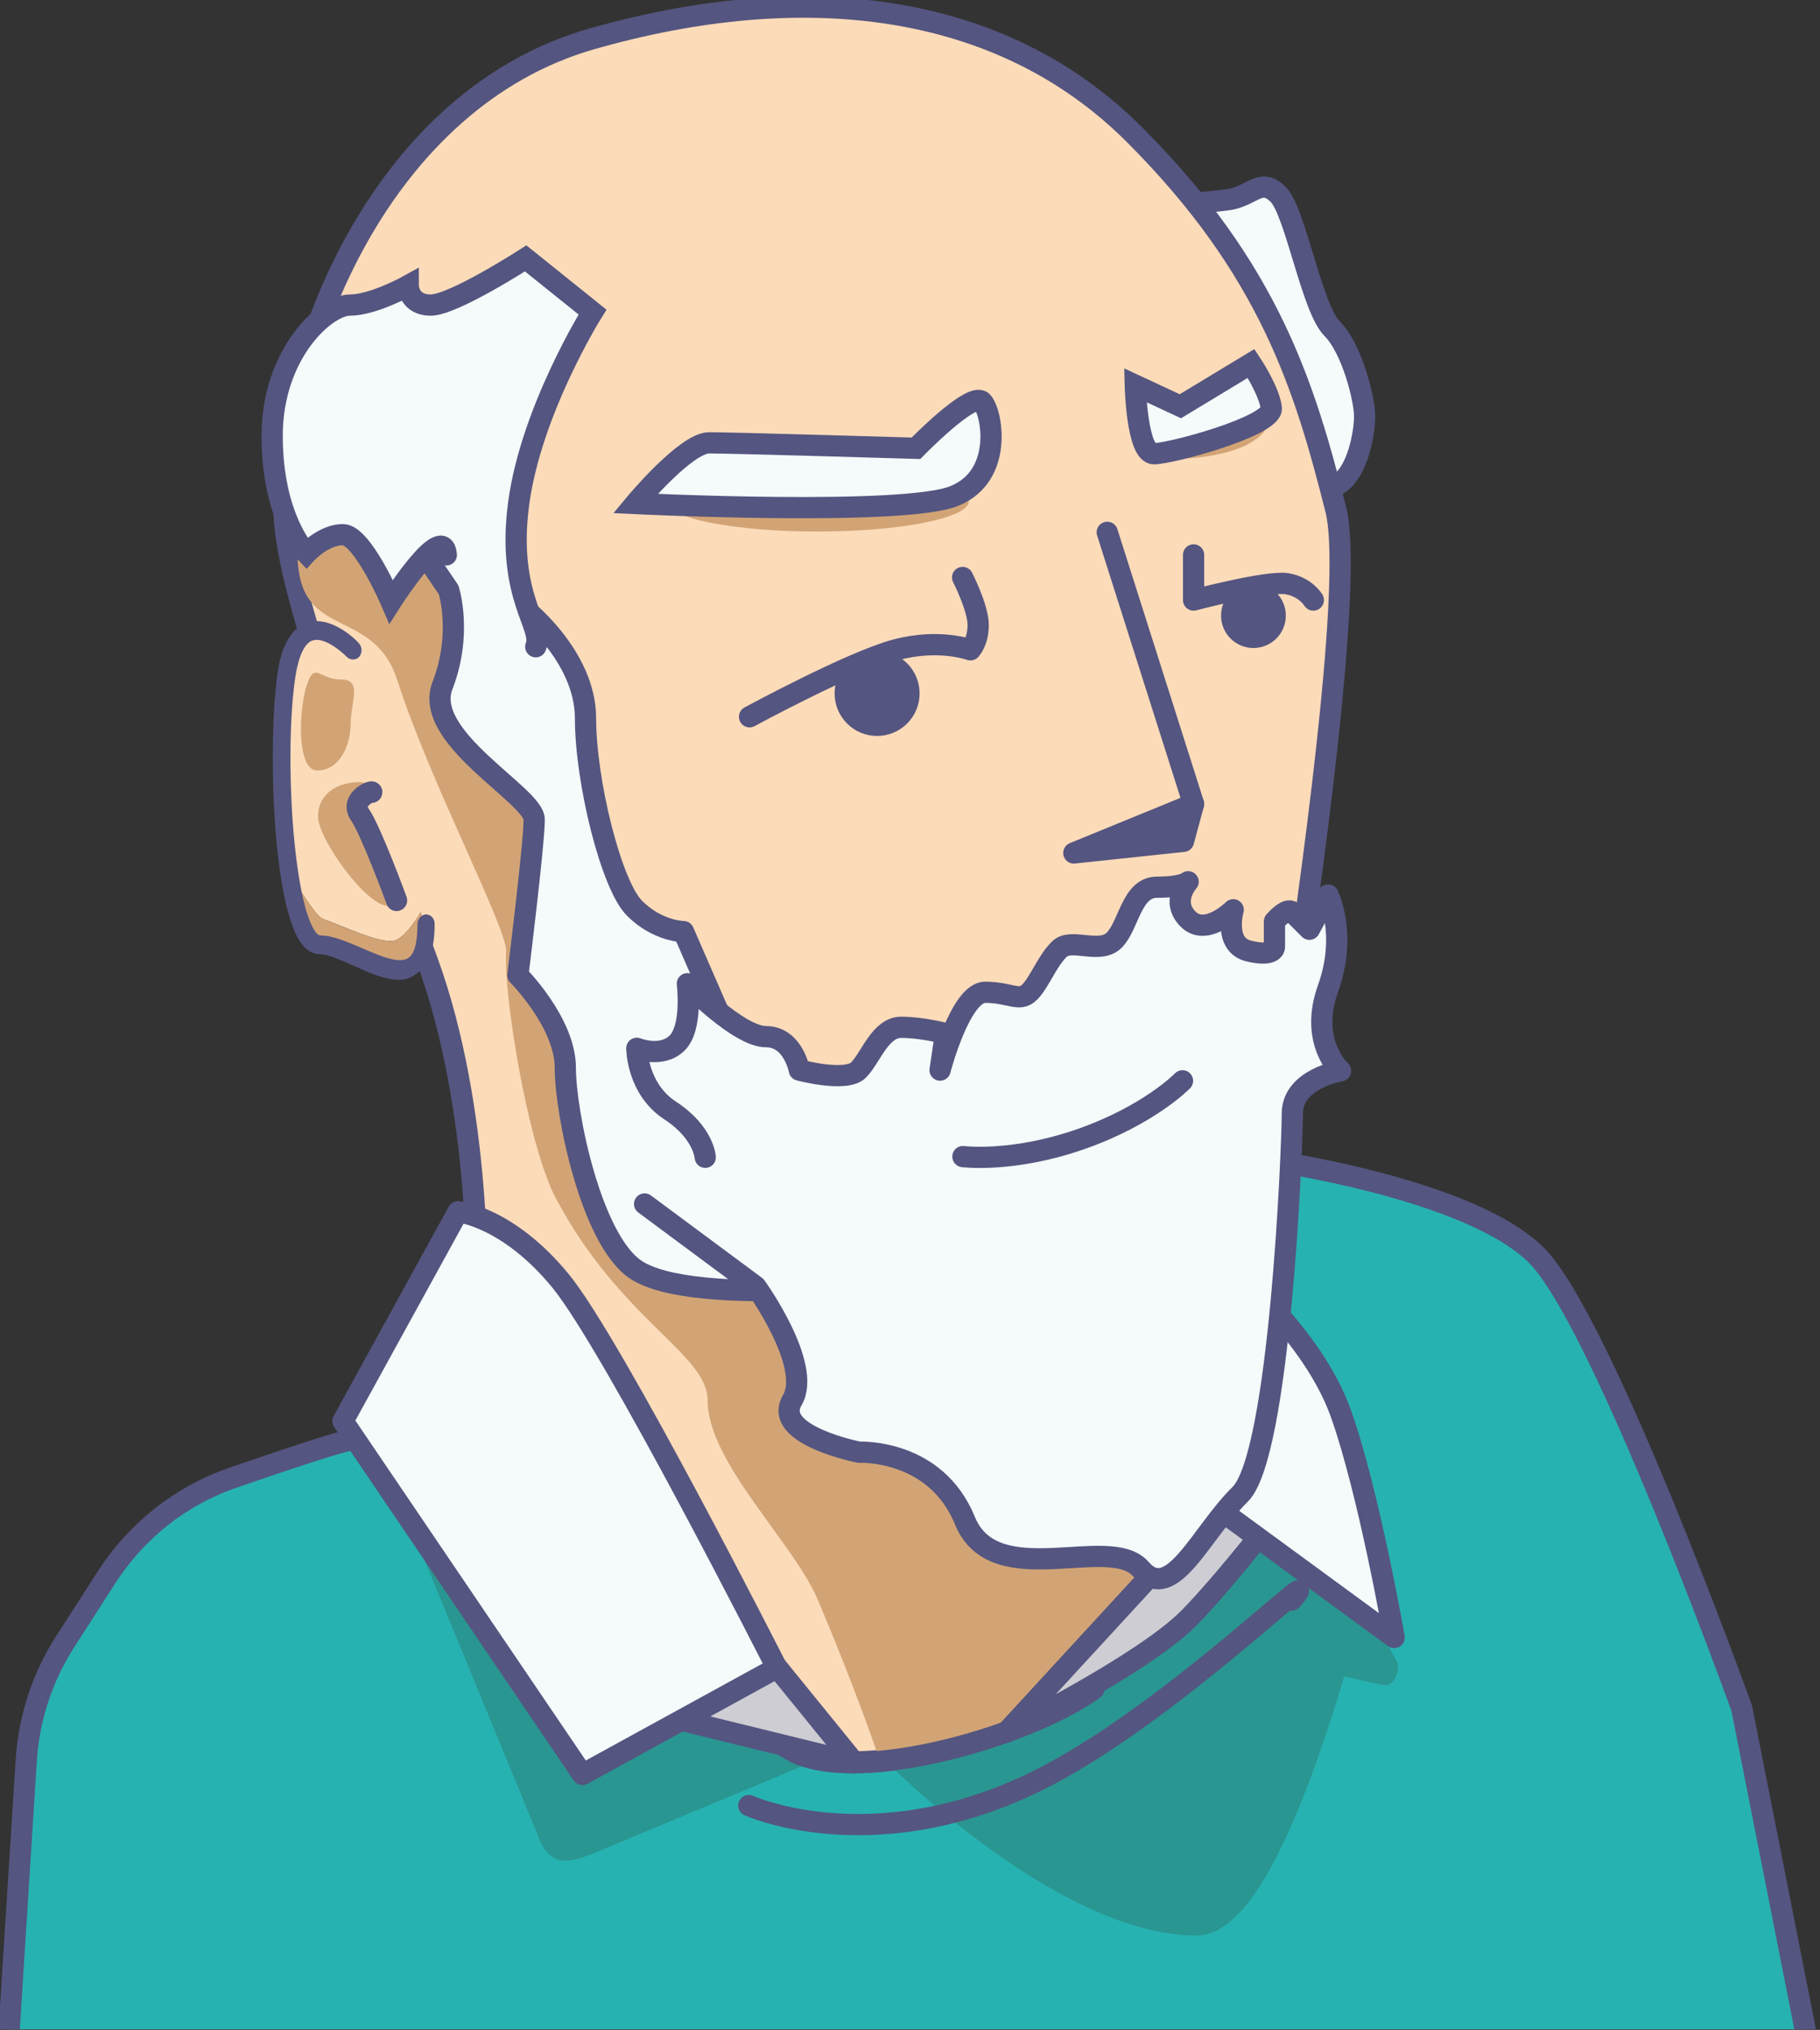 <svg width="330" height="368" viewBox="0 0 330 368" fill="none" xmlns="http://www.w3.org/2000/svg">
<rect x="0" y="0" width="330" height="368" fill="#333333" stroke="none"/>
<g clip-path="url(#clip0)">
<path d="M202.598 37.812C202.598 37.812 219.234 36.824 223.182 36.119C227.271 35.272 228.68 32.168 231.782 35.272C234.884 38.376 237.845 55.871 241.51 59.54C245.176 63.208 247.432 72.379 247.432 75.483C247.432 78.587 246.163 85.218 243.061 87.476C238.127 91.285 225.015 91.285 225.015 91.285L202.598 37.812Z" fill="#F5FAFA" stroke="#545580" stroke-width="3.849" stroke-miterlimit="10" stroke-linecap="round" stroke-linejoin="round"/>
<path d="M4.755 319.148C5.243 311.468 7.683 304.039 11.845 297.566L19.303 285.968C24.704 277.567 32.727 271.176 42.167 267.916C51.629 264.65 62.481 261.018 63.955 261.018C66.775 261.018 66.493 266.379 71.427 264.404C76.362 262.57 97.845 261.018 97.845 261.018L230.092 210.366C230.092 210.366 266.467 215.445 278.591 227.579C290.575 239.572 315.812 309.694 315.812 309.694L327.655 369.658H164.603H1.551L4.755 319.148Z" fill="#27B2B2"/>
<path d="M327.655 369.658L315.812 309.694C315.812 309.694 290.575 239.572 278.591 227.579C266.467 215.445 230.092 210.366 230.092 210.366L97.845 261.018C97.845 261.018 76.362 262.57 71.427 264.404C66.493 266.379 66.775 261.018 63.955 261.018C62.481 261.018 51.629 264.65 42.167 267.916C32.727 271.176 24.704 277.567 19.303 285.968L11.845 297.566C7.683 304.039 5.243 311.468 4.755 319.148L1.551 369.658" stroke="#545580" stroke-width="3.849" stroke-miterlimit="10" stroke-linecap="round"/>
<path d="M144.371 317.737C156.919 323.522 187.372 314.351 198.51 306.168" stroke="#545580" stroke-width="3.849" stroke-miterlimit="10" stroke-linecap="round" stroke-linejoin="round"/>
<path d="M73.453 274.281L97.562 332.834C99.677 338.478 102.92 338.054 108.418 335.656L148.318 319.007L101.51 302.499L73.453 274.281Z" fill="#2A9691"/>
<path d="M217.265 231.954L210.215 278.373C207.255 284.439 210.356 295.162 216.701 297.984L250.679 305.462C252.794 306.026 253.922 302.64 253.358 301.37L234.465 266.662C234.324 266.521 234.324 266.239 234.324 265.957L225.724 233.364C225.724 231.954 217.97 230.543 217.265 231.954Z" fill="#2A9691"/>
<path d="M86.422 235.058C86.422 235.058 87.55 201.619 77.399 173.965C64.851 139.962 51.457 107.37 51.457 91.568C51.457 62.926 69.222 17.918 107.288 7.054C145.355 -3.81 181.307 -0 205.697 24.409C230.088 48.817 236.574 69.981 242.213 92.415C247.853 114.848 221.065 264.546 221.065 264.546C221.065 264.546 207.671 298.972 198.225 306.026C187.087 314.21 156.634 323.381 144.086 317.596C126.18 309.272 97.842 253.682 97.842 253.682L86.422 235.058Z" fill="#FCDBB9" stroke="#545580" stroke-width="3.849" stroke-miterlimit="10" stroke-linecap="round" stroke-linejoin="round"/>
<path d="M223.321 248.884C233.472 312.94 159.031 317.737 159.031 317.737C159.031 317.737 155.224 306.45 148.316 290.083C143.804 279.501 128.296 265.11 128.296 253.823C128.296 245.498 112.505 239.29 100.803 217.28C95.587 207.404 91.216 179.609 91.78 172.554C92.062 168.462 77.822 141.514 72.042 123.313C67.953 110.615 55.687 115.553 54.136 103.278C51.88 86.347 69.081 90.157 75.284 94.531C81.488 98.763 90.088 138.269 105.879 165.923C118.708 188.215 139.152 199.926 144.65 201.196C155.365 203.735 169.041 191.319 176.09 191.319C202.173 191.601 218.246 217.562 223.321 248.884Z" fill="#D2A475"/>
<path d="M243.064 306.167C233.336 337.771 225.017 350.893 216.981 350.893C191.039 350.893 159.035 317.736 159.035 317.736C179.619 319.571 230.798 290.083 230.093 274.28C229.388 257.349 252.369 275.832 243.064 306.167Z" fill="#2A9691"/>
<path d="M148.176 96.365C163.36 96.365 175.669 93.901 175.669 90.862C175.669 87.823 163.36 85.359 148.176 85.359C132.992 85.359 120.684 87.823 120.684 90.862C120.684 93.901 132.992 96.365 148.176 96.365Z" fill="#D2A475"/>
<path d="M230.232 74.072C230.937 77.035 228.822 80.562 221.35 82.256C213.878 83.949 207.392 83.102 206.687 80.139C205.982 77.176 211.34 73.367 218.671 71.533C226.003 69.698 229.527 71.109 230.232 74.072Z" fill="#D2A475"/>
<path d="M182.438 314.069L220.222 273.011L240.101 263.417C240.101 263.417 223.747 285.145 215.429 293.469C207.11 301.794 182.438 314.069 182.438 314.069Z" fill="#CDCDD3" stroke="#545580" stroke-width="3.849" stroke-miterlimit="10" stroke-linecap="round" stroke-linejoin="round"/>
<path d="M220.224 273.011L252.792 296.856C252.792 296.856 248.139 270.189 243.064 256.08C237.988 241.971 223.326 229.979 223.326 229.979H198.512L220.224 273.011Z" fill="#F5FAFA" stroke="#545580" stroke-width="3.849" stroke-miterlimit="10" stroke-linecap="round" stroke-linejoin="round"/>
<path d="M115.188 230.119C107.152 224.617 102.5 201.76 102.5 193.577C102.5 185.393 93.899 176.787 93.899 176.787C93.899 176.787 96.86 152.942 96.86 148.569C96.86 144.195 76.558 133.754 80.224 124.301C83.889 114.848 81.351 106.947 81.351 106.947L76.84 100.315L70.777 102.432L75.994 91.144L94.745 110.051C94.745 110.051 106.165 118.798 106.165 130.227C106.165 141.655 110.818 160.42 115.047 164.653C119.277 168.886 123.93 168.886 123.93 168.886L130.133 183.136L165.803 232.236C166.085 232.236 125.763 237.315 115.188 230.119Z" fill="#F5FAFA" stroke="#545580" stroke-width="3.849" stroke-miterlimit="10" stroke-linecap="round" stroke-linejoin="round"/>
<path d="M116.879 218.267L137.04 233.223C137.04 233.223 147.332 247.473 143.666 253.822C139.86 260.171 155.791 263.275 155.791 263.275C155.791 263.275 169.608 262.57 174.966 275.691C180.323 288.813 201.189 277.949 206.829 284.439C212.468 290.929 217.685 277.949 224.875 270.894C232.065 263.698 234.321 208.25 234.321 201.901C234.321 195.552 243.063 194.141 243.063 194.141C243.063 194.141 237.282 188.92 240.807 179.185C244.331 169.309 240.807 162.254 240.807 162.254L237.423 168.462C237.423 168.462 235.308 166.346 234.321 165.358C233.334 164.37 231.079 167.051 231.079 167.051V171.707C231.079 171.707 231.079 173.541 226.426 172.413C221.773 171.284 223.606 164.935 223.606 164.935C223.606 164.935 218.672 169.873 215.429 166.628C212.186 163.383 215.429 159.855 215.429 159.855C215.429 159.855 214.442 160.843 209.789 160.843C205.137 160.843 204.714 167.757 202.035 170.437C199.356 173.118 194.14 169.873 192.025 172.13C189.769 174.388 188.5 178.056 186.667 179.89C184.835 181.725 183.143 179.89 178.631 179.89C174.12 179.89 170.454 193.999 170.454 193.999L171.441 187.368C171.441 187.368 167.211 186.239 163.405 186.239C159.598 186.239 157.906 191.742 155.65 193.999C153.394 196.257 144.935 193.999 144.935 193.999C144.935 193.999 143.807 187.933 138.873 187.933C133.938 187.933 124.633 178.338 124.633 178.338C124.633 178.338 125.62 186.239 122.8 189.061C119.98 191.883 115.469 190.049 115.469 190.049C115.469 190.049 115.469 197.386 121.531 201.336C127.594 205.287 127.876 209.802 127.876 209.802" fill="#F5FAFA"/>
<path d="M116.879 218.267L137.04 233.223C137.04 233.223 147.332 247.473 143.666 253.822C139.86 260.171 155.791 263.275 155.791 263.275C155.791 263.275 169.608 262.57 174.966 275.691C180.323 288.813 201.189 277.949 206.829 284.439C212.468 290.929 217.685 277.949 224.875 270.894C232.066 263.698 234.321 208.25 234.321 201.901C234.321 195.552 243.063 194.141 243.063 194.141C243.063 194.141 237.282 188.92 240.807 179.185C244.331 169.309 240.807 162.254 240.807 162.254L237.423 168.462C237.423 168.462 235.308 166.346 234.321 165.358C233.334 164.37 231.079 167.051 231.079 167.051V171.707C231.079 171.707 231.079 173.541 226.426 172.413C221.773 171.284 223.606 164.935 223.606 164.935C223.606 164.935 218.672 169.873 215.429 166.628C212.186 163.383 215.429 159.855 215.429 159.855C215.429 159.855 214.442 160.843 209.789 160.843C205.137 160.843 204.714 167.757 202.035 170.437C199.356 173.118 194.14 169.873 192.025 172.13C189.769 174.388 188.5 178.056 186.667 179.89C184.835 181.725 183.143 179.89 178.631 179.89C174.12 179.89 170.454 193.999 170.454 193.999L171.441 187.368C171.441 187.368 167.211 186.239 163.405 186.239C159.598 186.239 157.906 191.742 155.65 193.999C153.394 196.257 144.935 193.999 144.935 193.999C144.935 193.999 143.807 187.933 138.873 187.933C133.938 187.933 124.633 178.338 124.633 178.338C124.633 178.338 125.62 186.239 122.8 189.061C119.98 191.883 115.469 190.049 115.469 190.049C115.469 190.049 115.469 197.386 121.531 201.336C127.594 205.287 127.876 209.802 127.876 209.802" stroke="#545580" stroke-width="3.849" stroke-miterlimit="10" stroke-linecap="round" stroke-linejoin="round"/>
<path d="M97.142 117.246C98.693 113.719 91.785 108.216 94.041 91.285C96.296 74.355 107.435 56.577 107.435 56.577L95.31 46.842C95.31 46.842 82.198 55.307 78.109 55.307C74.02 55.307 74.02 51.78 74.02 51.78C74.02 51.78 67.676 55.307 63.446 55.307C59.076 55.307 49.348 64.055 49.348 79.011C49.348 93.966 55.551 100.315 55.551 100.315C55.551 100.315 58.653 96.929 62.178 96.929C65.702 96.929 70.919 109.063 70.919 109.063C70.919 109.063 80.365 94.248 80.929 100.598" fill="#F5FAFA"/>
<path d="M97.142 117.246C98.693 113.719 91.785 108.216 94.041 91.285C96.296 74.355 107.435 56.577 107.435 56.577L95.31 46.842C95.31 46.842 82.198 55.307 78.109 55.307C74.02 55.307 74.02 51.78 74.02 51.78C74.02 51.78 67.676 55.307 63.446 55.307C59.076 55.307 49.348 64.055 49.348 79.011C49.348 93.966 55.551 100.315 55.551 100.315C55.551 100.315 58.653 96.929 62.178 96.929C65.702 96.929 70.919 109.063 70.919 109.063C70.919 109.063 80.365 94.248 80.929 100.598" stroke="#545580" stroke-width="3.849" stroke-miterlimit="10" stroke-linecap="round"/>
<path d="M115.188 91.285C115.188 91.285 124.352 80.28 128.581 80.28C132.811 80.28 166.084 81.267 166.084 81.267C166.084 81.267 176.094 70.968 178.068 72.802C179.901 74.636 182.016 86.206 173.133 89.874C164.251 93.683 115.188 91.285 115.188 91.285Z" fill="#F5FAFA" stroke="#545580" stroke-width="3.849" stroke-miterlimit="10"/>
<path d="M226.851 65.89L214.021 73.65L205.844 69.84C205.844 69.84 206.126 82.256 209.227 82.256C212.329 82.256 230.517 77.318 230.517 74.073C230.235 70.969 226.851 65.89 226.851 65.89Z" fill="#F5FAFA" stroke="#545580" stroke-width="3.849" stroke-miterlimit="10"/>
<path d="M216.418 100.598V108.781C216.418 108.781 229.812 105.254 233.337 105.818C236.72 106.382 238.13 108.781 238.13 108.781" fill="#FCDBB9"/>
<path d="M216.418 100.598V108.781C216.418 108.781 229.812 105.254 233.337 105.818C236.72 106.382 238.13 108.781 238.13 108.781" stroke="#545580" stroke-width="3.849" stroke-miterlimit="10" stroke-linecap="round" stroke-linejoin="round"/>
<path d="M174.541 104.688C174.541 104.688 177.361 110.191 177.361 113.295C177.361 116.399 175.951 117.81 175.951 117.81C175.951 117.81 170.311 115.694 162.416 117.81C154.38 119.926 135.91 129.944 135.91 129.944" fill="#FCDBB9"/>
<path d="M174.541 104.688C174.541 104.688 177.361 110.191 177.361 113.295C177.361 116.399 175.951 117.81 175.951 117.81C175.951 117.81 170.311 115.694 162.416 117.81C154.38 119.926 135.91 129.944 135.91 129.944" stroke="#545580" stroke-width="3.849" stroke-miterlimit="10" stroke-linecap="round" stroke-linejoin="round"/>
<path d="M159.034 131.496C162.227 131.496 164.815 128.906 164.815 125.711C164.815 122.517 162.227 119.927 159.034 119.927C155.842 119.927 153.254 122.517 153.254 125.711C153.254 128.906 155.842 131.496 159.034 131.496Z" fill="#545580" stroke="#545580" stroke-width="3.849" stroke-miterlimit="10" stroke-linecap="round" stroke-linejoin="round"/>
<path d="M227.272 115.553C229.452 115.553 231.22 113.785 231.22 111.603C231.22 109.421 229.452 107.652 227.272 107.652C225.092 107.652 223.324 109.421 223.324 111.603C223.324 113.785 225.092 115.553 227.272 115.553Z" fill="#545580" stroke="#545580" stroke-width="3.849" stroke-miterlimit="10" stroke-linecap="round" stroke-linejoin="round"/>
<path d="M194.707 154.636L214.586 152.519L216.419 145.747L194.707 154.636Z" fill="#545580" stroke="#545580" stroke-width="3.849" stroke-miterlimit="10" stroke-linecap="round" stroke-linejoin="round"/>
<path d="M216.415 145.747L200.766 96.506" stroke="#545580" stroke-width="3.849" stroke-miterlimit="10" stroke-linecap="round" stroke-linejoin="round"/>
<path d="M174.595 209.677C174.595 209.677 183.591 210.848 196 206.5C208.409 202.152 214.411 195.941 214.411 195.941" fill="#F5FAFA"/>
<path d="M174.595 209.677C174.595 209.677 183.591 210.848 196 206.5C208.409 202.152 214.411 195.941 214.411 195.941" stroke="#545580" stroke-width="3.849" stroke-miterlimit="10" stroke-linecap="round" stroke-linejoin="round"/>
<path d="M154.946 319.572L140.847 302.217L115.188 274.281L101.512 306.45L154.946 319.572Z" fill="#CDCDD3" stroke="#545580" stroke-width="3.849" stroke-miterlimit="10" stroke-linecap="round" stroke-linejoin="round"/>
<path d="M83.046 219.679C83.046 219.679 92.069 220.525 101.656 232.236C111.243 243.946 140.851 302.358 140.851 302.358L105.604 321.688L62.18 257.632L83.046 219.679Z" fill="#F5FAFA" stroke="#545580" stroke-width="3.849" stroke-miterlimit="10" stroke-linecap="round" stroke-linejoin="round"/>
<path d="M135.773 327.331C135.773 327.331 159.459 338.054 190.336 321.687C213.74 309.271 241.796 281.194 234.183 290.083" stroke="#545580" stroke-width="3.849" stroke-miterlimit="10" stroke-linecap="round" stroke-linejoin="round"/>
<path d="M198.37 306.168C187.232 314.351 156.778 323.522 144.23 317.737" stroke="#545580" stroke-width="3.849" stroke-miterlimit="10" stroke-linecap="round" stroke-linejoin="round"/>
<path d="M58.645 166.628C61.606 167.616 69.36 171.425 71.757 170.438C73.308 169.873 75.282 167.052 76.269 165.358L63.721 118.093C63.721 118.093 53.852 107.511 51.596 122.467C50.327 131.073 50.327 146.311 52.019 157.316C54.698 161.972 57.376 166.205 58.645 166.628Z" fill="#FCDBB9"/>
<path d="M57.8 171.425C64.144 171.425 76.974 183.841 76.974 167.757L76.269 165.358C75.141 167.192 73.308 169.873 71.757 170.437C69.361 171.425 61.465 167.616 58.646 166.628C57.377 166.205 54.698 161.972 52.16 157.457C53.288 165.499 55.121 171.425 57.8 171.425Z" fill="#D2A475"/>
<path d="M72.321 177.632C69.783 177.632 66.963 176.362 64.143 175.093C61.888 174.105 59.491 172.976 57.94 172.976C57.094 172.976 55.966 172.694 54.838 171.283C49.34 164.652 48.494 134.599 50.327 122.042C51.032 116.963 52.864 113.859 55.684 112.871C60.055 111.461 64.707 116.117 65.13 116.681C65.694 117.386 65.694 118.374 65.13 119.079C64.425 119.785 63.438 119.644 62.874 119.079C61.888 118.092 58.786 115.411 56.671 116.117C55.261 116.54 54.133 118.938 53.569 122.607C51.455 136.575 53.146 164.088 57.376 169.167C57.658 169.449 57.94 169.59 58.081 169.59C60.337 169.59 62.874 170.719 65.553 171.848C68.796 173.258 72.321 174.81 74.013 173.682C75.141 172.976 75.704 170.86 75.704 167.474C75.704 166.627 76.409 165.781 77.255 165.781C78.101 165.781 78.806 166.486 78.806 167.474C78.806 171.989 77.819 174.952 75.704 176.362C74.576 177.35 73.449 177.632 72.321 177.632Z" fill="#545580"/>
<path d="M66.824 149.837C66.824 153.929 74.297 164.228 70.349 164.228C66.401 164.228 57.66 152.095 57.66 148.003C57.66 143.911 61.185 141.795 65.132 141.795C68.939 141.795 66.824 145.887 66.824 149.837Z" fill="#D2A475"/>
<path d="M63.581 131.214C63.581 135.306 61.466 139.68 57.519 139.68C53.571 139.68 54.276 127.828 55.686 124.018C57.096 119.927 57.942 123.172 61.748 123.172C65.837 123.172 63.581 127.122 63.581 131.214Z" fill="#D2A475"/>
<path d="M67.394 143.63C67.676 143.207 63.306 144.9 65.279 147.722C67.253 150.543 71.906 163.242 71.906 163.242" fill="#FCDBB9"/>
<path d="M67.394 143.63C67.676 143.207 63.306 144.9 65.279 147.722C67.253 150.543 71.906 163.242 71.906 163.242" stroke="#545580" stroke-width="3.849" stroke-miterlimit="10" stroke-linecap="round" stroke-linejoin="round"/>
</g>
<defs>
<clipPath id="clip0">
<rect width="329.488" height="367.895" fill="white"/>
</clipPath>
</defs>
</svg>
